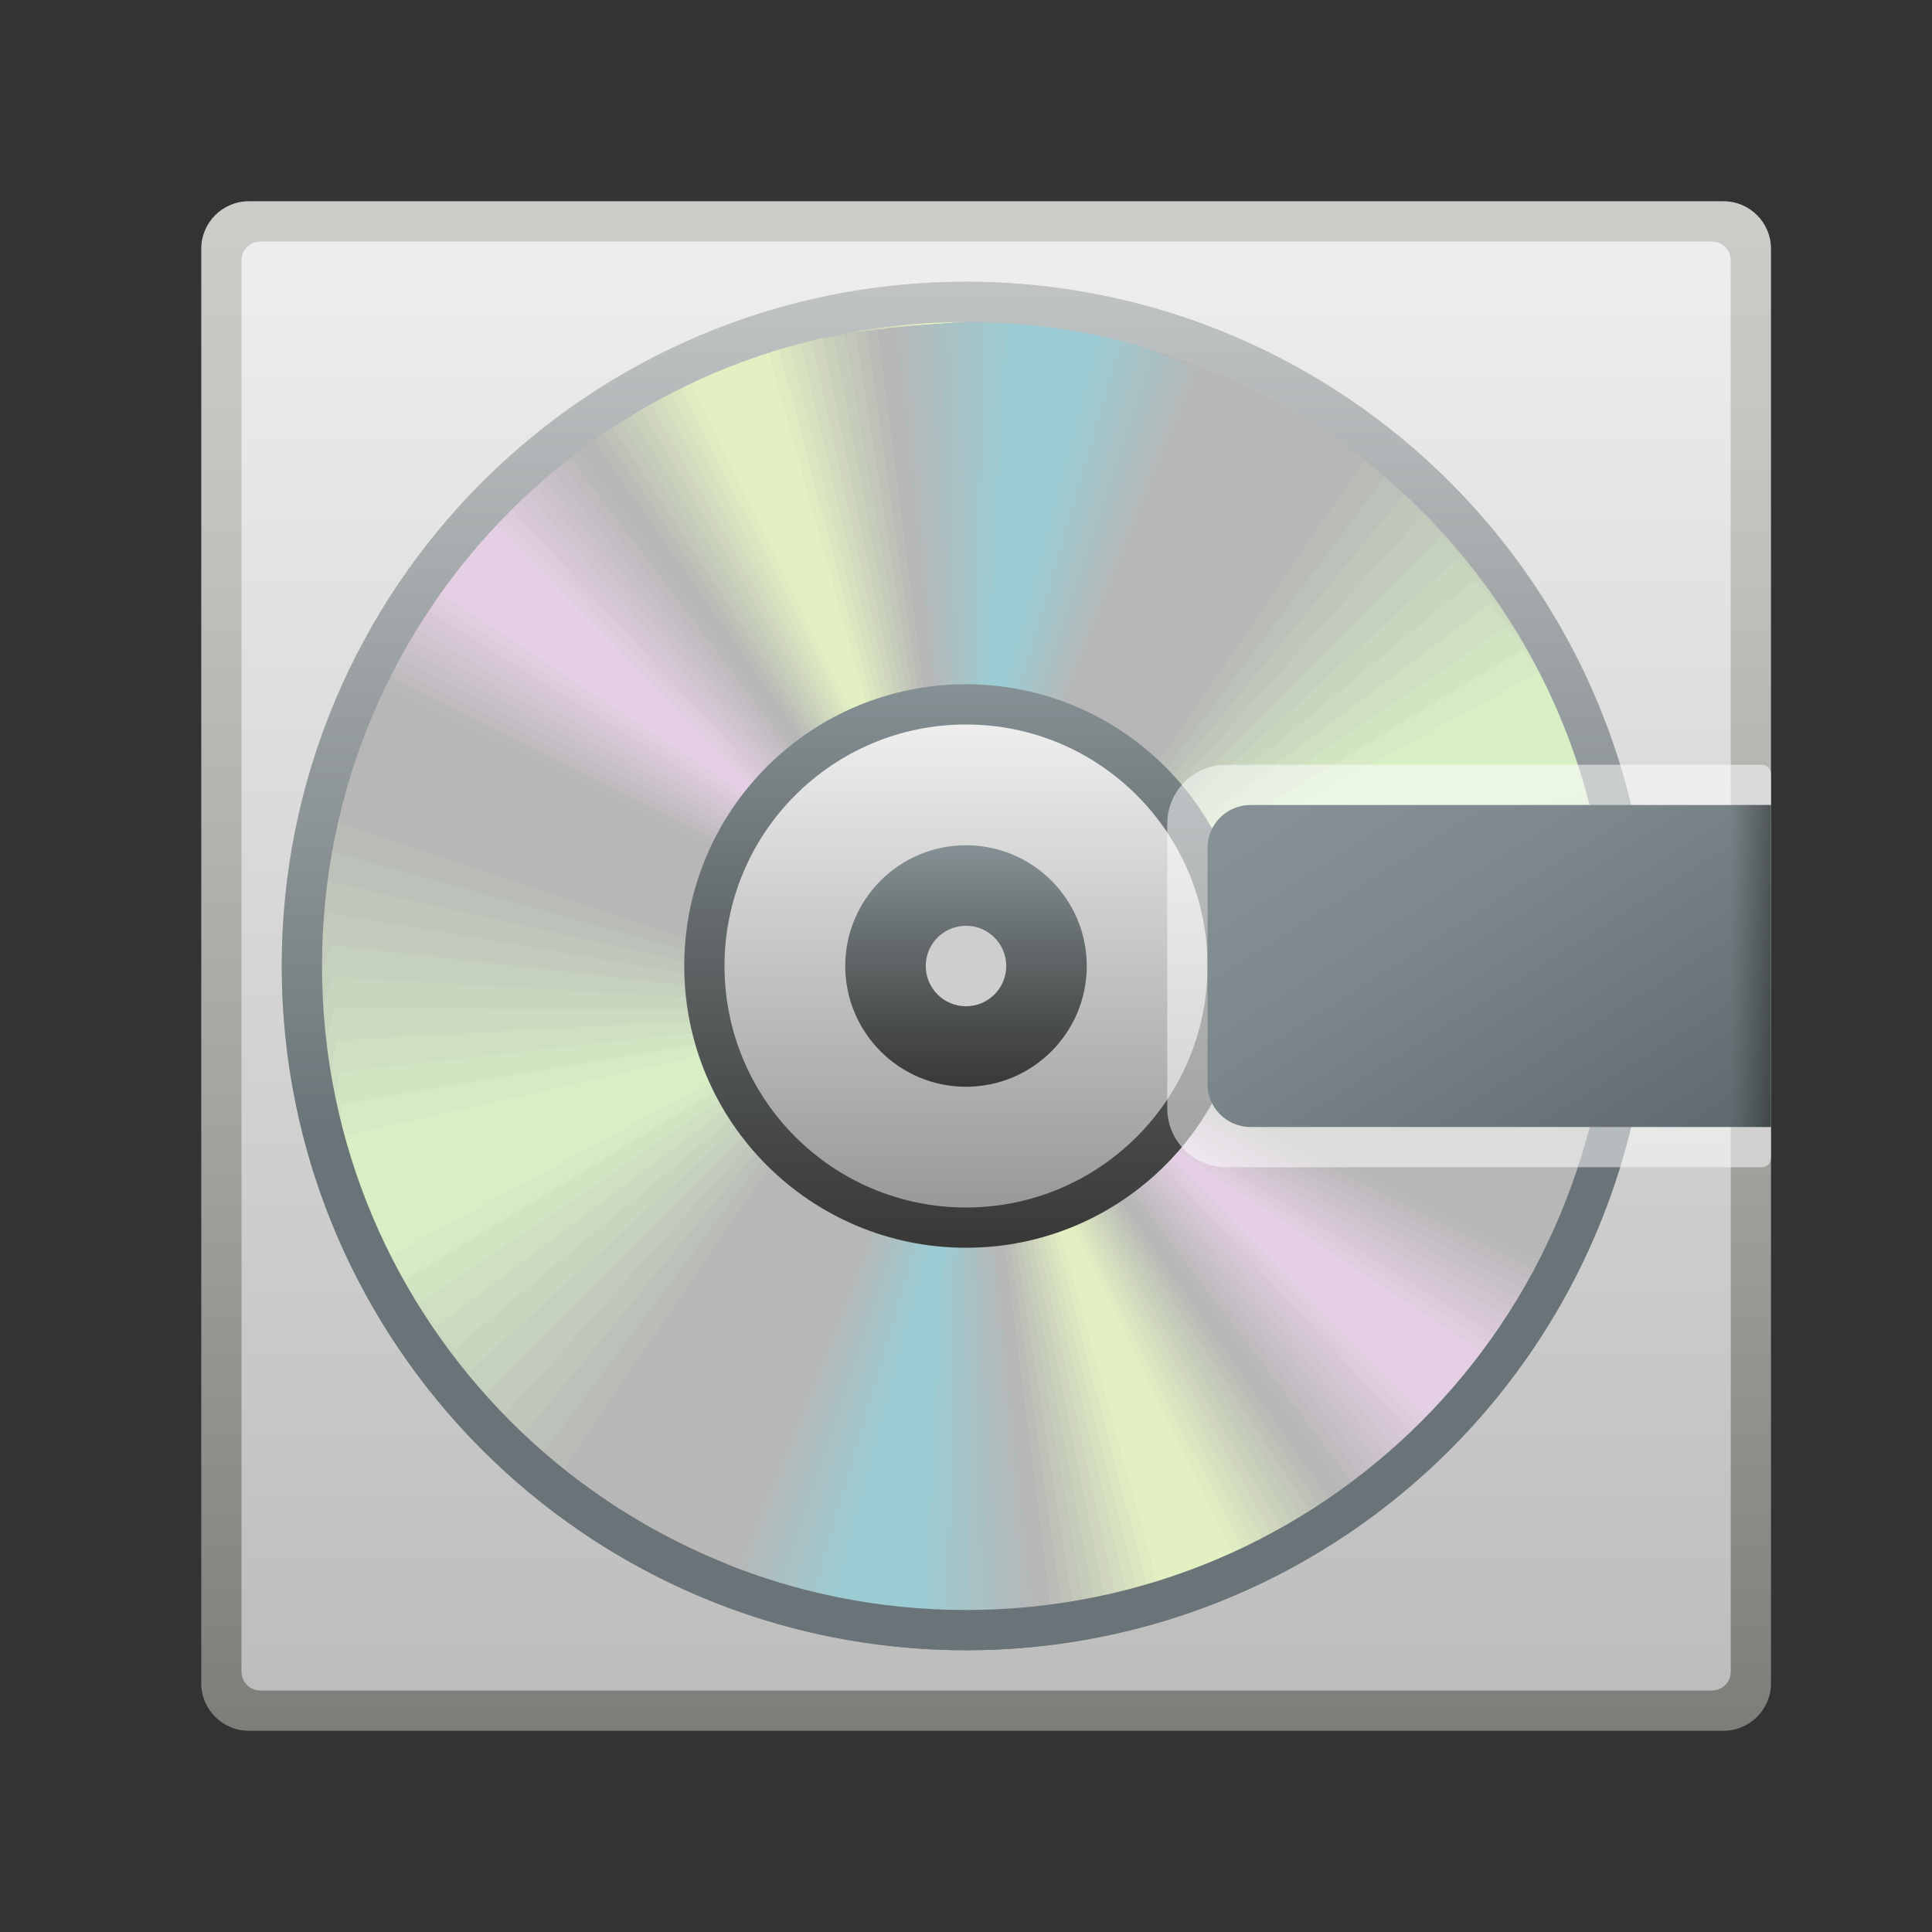 <svg xmlns="http://www.w3.org/2000/svg" viewBox="0 0 48 48"><rect x="0" y="0" width="48" height="48" fill="#333333" stroke="none"/><linearGradient id="5ScQqAT9frfqtpvh1yFtca" x1="24.5" x2="24.5" y1="43" y2="5" gradientUnits="userSpaceOnUse"><stop offset="0" stop-color="#7d7d79"/><stop offset=".432" stop-color="#a6a7a3"/><stop offset=".792" stop-color="#c2c3bf"/><stop offset="1" stop-color="#cccdc9"/></linearGradient><path fill="url(#5ScQqAT9frfqtpvh1yFtca)" d="M42.819,43H6.181C5.529,43,5,42.471,5,41.819V6.181C5,5.529,5.529,5,6.181,5h36.638	C43.471,5,44,5.529,44,6.181v35.638C44,42.471,43.471,43,42.819,43z"/><linearGradient id="5ScQqAT9frfqtpvh1yFtcb" x1="24.5" x2="24.5" y1="42" y2="6" gradientUnits="userSpaceOnUse"><stop offset="0" stop-color="#bdbdbd"/><stop offset="1" stop-color="#eee"/></linearGradient><path fill="url(#5ScQqAT9frfqtpvh1yFtcb)" d="M42.532,42H6.468C6.21,42,6,41.79,6,41.532V6.468C6,6.21,6.21,6,6.468,6h36.064	C42.79,6,43,6.21,43,6.468v35.064C43,41.79,42.79,42,42.532,42z"/><linearGradient id="5ScQqAT9frfqtpvh1yFtcc" x1="24" x2="24" y1="41" y2="7" gradientUnits="userSpaceOnUse"><stop offset="0" stop-color="#7d7d79"/><stop offset=".432" stop-color="#a6a7a3"/><stop offset=".792" stop-color="#c2c3bf"/><stop offset="1" stop-color="#cccdc9"/></linearGradient><circle cx="24" cy="24" r="17" fill="url(#5ScQqAT9frfqtpvh1yFtcc)"/><circle cx="24" cy="24" r="16" fill="#b6b7b6"/><path fill="#b6b7b6" d="M12.954,12.462l6.4,6.719l2.958-1.642l-2.265-9.025C17.34,9.207,14.911,10.585,12.954,12.462z"/><path fill="#bab9ba" d="M13.159,12.285l6.319,6.815l2.707-1.499l-2.403-9.008C17.224,9.255,15.014,10.518,13.159,12.285z"/><path fill="#bfbbbe" d="M13.364,12.109l6.238,6.912l2.455-1.356l-2.541-8.99C17.109,9.302,15.117,10.451,13.364,12.109z"/><path fill="#c3bec3" d="M13.569,11.932l6.156,7.008l2.204-1.213L19.25,8.754C16.993,9.35,15.22,10.384,13.569,11.932z"/><path fill="#c7c0c7" d="M13.774,11.755l6.075,7.104l1.952-1.071l-2.817-8.955C16.878,9.397,15.323,10.317,13.774,11.755z"/><path fill="#cbc2cb" d="M13.978,11.579l5.994,7.201l1.701-0.928l-2.955-8.938C16.762,9.444,15.427,10.25,13.978,11.579z"/><path fill="#d0c4cf" d="M14.183,11.402l5.912,7.297l1.449-0.785l-3.092-8.92C16.647,9.492,15.53,10.183,14.183,11.402z"/><path fill="#d4c6d3" d="M14.388,11.225l5.831,7.394l1.197-0.643l-3.23-8.902C16.531,9.539,15.633,10.116,14.388,11.225z"/><path fill="#d8c8d7" d="M14.593,11.049l5.749,7.49l0.946-0.5L17.92,9.154C16.416,9.587,15.736,10.049,14.593,11.049z"/><path fill="#dccbdc" d="M14.798,10.872l5.668,7.586l0.694-0.357l-3.506-8.867C16.3,9.634,15.839,9.982,14.798,10.872z"/><path fill="#e1cde0" d="M15.003,10.695l5.587,7.683l0.443-0.215l-3.644-8.85C16.185,9.681,15.942,9.915,15.003,10.695z"/><path fill="#e5cfe4" d="M15.207,10.519l5.505,7.779l0.191-0.072l-3.782-8.832C16.069,9.729,16.045,9.848,15.207,10.519z"/><path fill="#b6b7b6" d="M24,8c-1.407,0-2.763,0.202-4.061,0.545l2.338,8.987h3.383l2.398-8.988C26.76,8.202,25.406,8,24,8z"/><path fill="#babcb7" d="M23.999,7.983c-1.353,0-2.536,0.16-3.788,0.482l2.199,9.062l3.106,0.002l2.269-9.048 C26.536,8.16,25.351,7.983,23.999,7.983z"/><path fill="#bec1b8" d="M23.999,7.966c-1.299,0-2.31,0.118-3.514,0.419l2.061,9.138l2.829,0.004l2.141-9.108 C26.311,8.119,25.296,7.966,23.999,7.966z"/><path fill="#c2c7b9" d="M23.998,7.949c-1.245,0-2.084,0.076-3.241,0.357l1.922,9.213l2.552,0.007l2.012-9.168 C26.087,8.077,25.241,7.949,23.998,7.949z"/><path fill="#c6ccba" d="M23.997,7.932c-1.19,0-1.858,0.034-2.967,0.294l1.784,9.288l2.275,0.009l1.883-9.228 C25.862,8.036,25.187,7.932,23.997,7.932z"/><path fill="#cad1bb" d="M23.996,7.915c-1.136,0-1.632-0.008-2.694,0.232l1.645,9.363l1.998,0.011l1.754-9.287 C25.638,7.994,25.132,7.915,23.996,7.915z"/><path fill="#cfd6bd" d="M23.996,7.898c-1.082,0-1.406-0.05-2.421,0.169l1.507,9.438l1.72,0.013l1.625-9.347 C25.413,7.952,25.077,7.898,23.996,7.898z"/><path fill="#d3dbbe" d="M23.995,7.882c-1.028,0-1.18-0.092-2.147,0.107l1.368,9.513l1.443,0.015l1.497-9.407 C25.189,7.911,25.022,7.882,23.995,7.882z"/><path fill="#d7e0bf" d="M23.994,7.865c-0.974,0-0.953-0.134-1.874,0.044l1.229,9.588l1.166,0.017l1.368-9.467 C24.964,7.869,24.968,7.865,23.994,7.865z"/><path fill="#dbe6c0" d="M23.993,7.848c-0.92,0-0.727-0.176-1.6-0.018l1.091,9.664l0.889,0.02l1.239-9.527 C24.74,7.828,24.913,7.848,23.993,7.848z"/><path fill="#dfebc1" d="M23.993,7.831c-0.865,0-0.501-0.219-1.327-0.081l0.952,9.739l0.612,0.022l1.11-9.586 C24.515,7.786,24.858,7.831,23.993,7.831z"/><path fill="#e3f0c2" d="M23.992,7.814c-0.811,0-0.275-0.261-1.053-0.144l0.814,9.814l0.335,0.024l0.981-9.646 C24.291,7.745,24.803,7.814,23.992,7.814z"/><g><path fill="#b6b7b6" d="M9.442,17.298l8.406,3.93l2.158-2.605l-5.393-7.583C12.343,12.671,10.582,14.838,9.442,17.298z"/><path fill="#bab9ba" d="M9.569,17.059l8.365,4.05l1.976-2.381l-5.515-7.516C12.253,12.757,10.654,14.738,9.569,17.059z"/><path fill="#bfbbbe" d="M9.695,16.82l8.325,4.169l1.793-2.156l-5.637-7.45C12.163,12.843,10.726,14.638,9.695,16.82z"/><path fill="#c3bec3" d="M9.822,16.581l8.284,4.288l1.611-1.932l-5.759-7.383C12.072,12.93,10.798,14.538,9.822,16.581z"/><path fill="#c7c0c7" d="M9.949,16.342l8.243,4.408l1.429-1.707l-5.881-7.317C11.982,13.016,10.869,14.438,9.949,16.342z"/><path fill="#cbc2cb" d="M10.075,16.103l8.202,4.527l1.246-1.483l-6.003-7.25C11.892,13.102,10.941,14.339,10.075,16.103z"/><path fill="#d0c4cf" d="M10.202,15.864l8.162,4.647l1.064-1.259l-6.125-7.184C11.801,13.188,11.013,14.239,10.202,15.864z"/><path fill="#d4c6d3" d="M10.328,15.625l8.121,4.766l0.882-1.034l-6.248-7.117C11.711,13.274,11.084,14.139,10.328,15.625z"/><path fill="#d8c8d7" d="M10.455,15.385l8.08,4.885l0.699-0.81l-6.37-7.051C11.621,13.36,11.156,14.039,10.455,15.385z"/><path fill="#dccbdc" d="M10.581,15.146l8.039,5.005l0.517-0.585l-6.492-6.984C11.53,13.447,11.228,13.939,10.581,15.146z"/><path fill="#e1cde0" d="M10.708,14.907l7.999,5.124l0.335-0.361l-6.614-6.918C11.44,13.533,11.299,13.839,10.708,14.907z"/><path fill="#e5cfe4" d="M10.834,14.668l7.958,5.244l0.152-0.137l-6.736-6.852C11.35,13.619,11.371,13.739,10.834,14.668z"/></g><g><path fill="#b6b7b6" d="M18.108,9.124c-1.311,0.512-2.5,1.193-3.585,1.985l5.447,7.521l3.151-1.231l-1.036-9.245 C20.753,8.308,19.418,8.612,18.108,9.124z"/><path fill="#babcb7" d="M18.101,9.108c-1.26,0.492-2.304,1.072-3.353,1.827l5.345,7.642l2.894-1.128L21.81,8.195 C20.529,8.351,19.361,8.616,18.101,9.108z"/><path fill="#bec1b8" d="M18.095,9.093c-1.21,0.472-2.109,0.95-3.121,1.669l5.244,7.762l2.637-1.025l-1.319-9.263 C20.304,8.393,19.303,8.621,18.095,9.093z"/><path fill="#c2c7b9" d="M18.088,9.077c-1.159,0.453-1.914,0.829-2.889,1.511l5.142,7.882l2.379-0.922l-1.461-9.271 C20.08,8.436,19.246,8.625,18.088,9.077z"/><path fill="#c6ccba" d="M18.081,9.062c-1.109,0.433-1.718,0.707-2.657,1.354l5.04,8.003l2.122-0.819l-1.603-9.28 C19.856,8.479,19.189,8.629,18.081,9.062z"/><path fill="#cad1bb" d="M18.074,9.046c-1.058,0.413-1.523,0.586-2.425,1.196l4.938,8.123l1.865-0.717l-1.745-9.289 C19.632,8.522,19.132,8.633,18.074,9.046z"/><path fill="#cfd6bd" d="M18.067,9.031c-1.008,0.394-1.328,0.465-2.193,1.038l4.837,8.243l1.607-0.614L20.432,8.4 C19.408,8.565,19.075,8.637,18.067,9.031z"/><path fill="#d3dbbe" d="M18.06,9.015c-0.957,0.374-1.132,0.343-1.961,0.88l4.735,8.364l1.35-0.511l-2.028-9.307 C19.183,8.608,19.018,8.641,18.06,9.015z"/><path fill="#d7e0bf" d="M18.054,9c-0.907,0.354-0.937,0.222-1.729,0.723l4.633,8.484l1.093-0.408l-2.17-9.316 C18.959,8.651,18.96,8.646,18.054,9z"/><path fill="#dbe6c0" d="M18.047,8.984c-0.857,0.334-0.742,0.1-1.497,0.565l4.532,8.605l0.835-0.305l-2.311-9.325 C18.735,8.694,18.903,8.65,18.047,8.984z"/><path fill="#dfebc1" d="M18.04,8.969c-0.806,0.315-0.546-0.021-1.265,0.407l4.43,8.725l0.578-0.202L19.33,8.565 C18.511,8.737,18.846,8.654,18.04,8.969z"/><path fill="#e3f0c2" d="M18.033,8.953C17.278,9.248,17.682,8.81,17,9.202l4.328,8.845l0.321-0.1l-2.595-9.342 C18.286,8.78,18.789,8.658,18.033,8.953z"/></g><g><path fill="#b6b7b6" d="M21.979,8.164l1.11,9.222l3.352,0.454l3.58-8.578C27.516,8.226,24.753,7.825,21.979,8.164z"/><path fill="#b4b9b9" d="M22.253,8.141l0.963,9.264l3.083,0.413l3.482-8.651C27.374,8.191,24.91,7.831,22.253,8.141z"/><path fill="#b1bbbb" d="M22.528,8.117l0.816,9.306l2.813,0.372l3.385-8.724C27.232,8.156,25.067,7.836,22.528,8.117z"/><path fill="#afbdbe" d="M22.802,8.093l0.668,9.347l2.544,0.331l3.287-8.797C27.089,8.121,25.224,7.841,22.802,8.093z"/><path fill="#adbfc1" d="M23.077,8.07l0.521,9.389l2.274,0.29l3.189-8.87C26.947,8.085,25.381,7.846,23.077,8.07z"/><path fill="#aac1c3" d="M23.351,8.046l0.374,9.431l2.004,0.249l3.091-8.943C26.804,8.05,25.537,7.851,23.351,8.046z"/><path fill="#a8c2c6" d="M23.626,8.022l0.226,9.473l1.735,0.208l2.993-9.016C26.662,8.015,25.694,7.856,23.626,8.022z"/><path fill="#a5c4c8" d="M23.9,7.998l0.079,9.514l1.465,0.167l2.895-9.089C26.52,7.98,25.851,7.861,23.9,7.998z"/><path fill="#a3c6cb" d="M24.175,7.975l-0.068,9.556l1.196,0.126l2.797-9.162C26.377,7.945,26.008,7.866,24.175,7.975z"/><path fill="#a1c8ce" d="M24.449,7.951l-0.216,9.598l0.926,0.085l2.7-9.235C26.235,7.91,26.165,7.871,24.449,7.951z"/><path fill="#9ecad0" d="M24.724,7.927l-0.363,9.64l0.656,0.044l2.602-9.308C26.092,7.875,26.322,7.877,24.724,7.927z"/><path fill="#9cccd3" d="M24.998,7.903l-0.51,9.681l0.387,0.003l2.504-9.381C25.95,7.84,26.478,7.882,24.998,7.903z"/></g><g><path fill="#b6b7b6" d="M8.488,29.846c0.512,1.311,2.208,4.996,5.645,7.612l5.297-8.544l-1.971-5.706L7.95,19.521 C6.073,22.875,7.976,28.537,8.488,29.846z"/><path fill="#b9bcb7" d="M8.537,29.846c0.492,1.26,2.029,4.606,5.189,7.045l5.577-8.182l-1.811-5.236l-9.488-3.163 C6.312,23.431,8.045,28.587,8.537,29.846z"/><path fill="#bcc1b9" d="M8.586,29.846c0.472,1.21,1.849,4.216,4.732,6.479l5.856-7.819l-1.651-4.766l-9.468-2.638 C6.551,23.987,8.114,28.637,8.586,29.846z"/><path fill="#bfc6ba" d="M8.635,29.846c0.453,1.159,1.669,3.825,4.275,5.913l6.136-7.456l-1.491-4.296l-9.448-2.113 C6.79,24.542,8.182,28.687,8.635,29.846z"/><path fill="#c2cbbc" d="M8.684,29.845c0.433,1.109,1.489,3.435,3.819,5.347l6.415-7.093l-1.33-3.826L8.16,22.685 C7.029,25.098,8.251,28.737,8.684,29.845z"/><path fill="#c5d0bd" d="M8.733,29.845c0.413,1.058,1.31,3.044,3.362,4.781l6.695-6.731l-1.17-3.355l-9.407-1.064 C7.268,25.654,8.32,28.787,8.733,29.845z"/><path fill="#c9d6bf" d="M8.782,29.845c0.394,1.008,1.13,2.654,2.906,4.215l6.974-6.368l-1.01-2.885l-9.387-0.539 C7.507,26.21,8.388,28.838,8.782,29.845z"/><path fill="#ccdbc0" d="M8.831,29.845c0.374,0.957,0.95,2.263,2.449,3.649l7.254-6.005l-0.85-2.415l-9.366-0.014 C7.746,26.766,8.457,28.888,8.831,29.845z"/><path fill="#cfe0c2" d="M8.88,29.844c0.354,0.907,0.77,1.873,1.993,3.082l7.533-5.642l-0.69-1.945l-9.346,0.51 C7.985,27.322,8.526,28.938,8.88,29.844z"/><path fill="#d2e5c3" d="M8.929,29.844c0.334,0.857,0.591,1.483,1.536,2.516l7.813-5.28l-0.529-1.475L8.423,26.64 C8.224,27.878,8.594,28.988,8.929,29.844z"/><path fill="#d5eac5" d="M8.978,29.844c0.315,0.806,0.411,1.092,1.08,1.95l8.092-4.917l-0.369-1.005l-9.305,1.56 C8.463,28.434,8.663,29.038,8.978,29.844z"/><path fill="#d8efc6" d="M9.027,29.844c0.295,0.756,0.231,0.702,0.623,1.384l8.372-4.554l-0.209-0.535l-9.285,2.084 C8.702,28.99,8.732,29.088,9.027,29.844z"/></g><g><path fill="#b6b7b6" d="M38.513,31.154l-8.406-3.93l-2.158,2.605l5.393,7.583C35.612,35.781,37.373,33.614,38.513,31.154z"/><path fill="#bab9ba" d="M38.387,31.393l-8.365-4.05l-1.976,2.381l5.515,7.516C35.702,35.695,37.301,33.714,38.387,31.393z"/><path fill="#bfbbbe" d="M38.26,31.633l-8.325-4.169l-1.793,2.156l5.637,7.45C35.793,35.609,37.23,33.814,38.26,31.633z"/><path fill="#c3bec3" d="M38.134,31.872l-8.284-4.288l-1.611,1.932l5.759,7.383C35.883,35.523,37.158,33.914,38.134,31.872z"/><path fill="#c7c0c7" d="M38.007,32.111l-8.243-4.408l-1.429,1.707l5.881,7.317C35.973,35.437,37.086,34.014,38.007,32.111z"/><path fill="#cbc2cb" d="M37.88,32.35l-8.202-4.527l-1.246,1.483l6.003,7.25C36.064,35.35,37.015,34.114,37.88,32.35z"/><path fill="#d0c4cf" d="M37.754,32.589l-8.162-4.647l-1.064,1.259l6.125,7.184C36.154,35.264,36.943,34.214,37.754,32.589z"/><path fill="#d4c6d3" d="M37.627,32.828l-8.121-4.766l-0.882,1.034l6.248,7.117C36.244,35.178,36.871,34.314,37.627,32.828z"/><path fill="#d8c8d7" d="M37.501,33.067l-8.08-4.885l-0.699,0.81l6.37,7.051C36.335,35.092,36.8,34.414,37.501,33.067z"/><path fill="#dccbdc" d="M37.374,33.306l-8.039-5.005l-0.517,0.585l6.492,6.984C36.425,35.006,36.728,34.513,37.374,33.306z"/><path fill="#e1cde0" d="M37.248,33.545l-7.999-5.124l-0.335,0.361l6.614,6.918C36.516,34.92,36.656,34.613,37.248,33.545z"/><path fill="#e5cfe4" d="M37.121,33.784l-7.958-5.244l-0.152,0.137l6.736,6.852C36.606,34.833,36.585,34.713,37.121,33.784z"/></g><g><path fill="#b6b7b6" d="M29.847,39.329c1.311-0.512,2.5-1.193,3.585-1.985l-5.447-7.521l-3.151,1.231l1.036,9.245 C27.203,40.145,28.538,39.84,29.847,39.329z"/><path fill="#babcb7" d="M29.854,39.344c1.26-0.492,2.304-1.072,3.353-1.827l-5.345-7.642l-2.894,1.128l1.178,9.254 C27.427,40.102,28.595,39.836,29.854,39.344z"/><path fill="#bec1b8" d="M29.861,39.36c1.21-0.472,2.109-0.95,3.121-1.669l-5.244-7.762l-2.637,1.025l1.319,9.263 C27.651,40.059,28.652,39.832,29.861,39.36z"/><path fill="#c2c7b9" d="M29.868,39.375c1.159-0.453,1.914-0.829,2.889-1.511l-5.142-7.882l-2.379,0.922l1.461,9.271 C27.875,40.016,28.709,39.828,29.868,39.375z"/><path fill="#c6ccba" d="M29.875,39.391c1.109-0.433,1.718-0.707,2.657-1.354l-5.04-8.003l-2.122,0.819l1.603,9.28 C28.1,39.973,28.766,39.823,29.875,39.391z"/><path fill="#cad1bb" d="M29.881,39.406c1.058-0.413,1.523-0.586,2.425-1.196l-4.938-8.123l-1.865,0.717l1.745,9.289 C28.324,39.93,28.824,39.819,29.881,39.406z"/><path fill="#cfd6bd" d="M29.888,39.422c1.008-0.394,1.328-0.465,2.193-1.038l-4.837-8.243l-1.607,0.614l1.886,9.298 C28.548,39.887,28.881,39.815,29.888,39.422z"/><path fill="#d3dbbe" d="M29.895,39.437c0.957-0.374,1.132-0.343,1.961-0.88l-4.735-8.364l-1.35,0.511l2.028,9.307 C28.772,39.844,28.938,39.811,29.895,39.437z"/><path fill="#d7e0bf" d="M29.902,39.453c0.907-0.354,0.937-0.222,1.729-0.723l-4.633-8.484l-1.093,0.408l2.17,9.316 C28.996,39.801,28.995,39.807,29.902,39.453z"/><path fill="#dbe6c0" d="M29.909,39.468c0.857-0.334,0.742-0.1,1.497-0.565l-4.532-8.605l-0.835,0.305l2.311,9.325 C29.221,39.758,29.052,39.803,29.909,39.468z"/><path fill="#dfebc1" d="M29.916,39.484c0.806-0.315,0.546,0.021,1.265-0.407l-4.43-8.725l-0.578,0.202l2.453,9.334 C29.445,39.715,29.11,39.799,29.916,39.484z"/><path fill="#e3f0c2" d="M29.922,39.499c0.756-0.295,0.351,0.143,1.033-0.249l-4.328-8.845l-0.321,0.1l2.595,9.342 C29.669,39.672,29.167,39.794,29.922,39.499z"/></g><g><path fill="#b6b7b6" d="M25.977,40.288l-1.11-9.222l-3.352-0.454l-3.58,8.578C20.439,40.227,23.202,40.627,25.977,40.288z"/><path fill="#b4b9b9" d="M25.702,40.312l-0.963-9.264l-3.083-0.413l-3.482,8.651C20.582,40.262,23.046,40.622,25.702,40.312z"/><path fill="#b1bbbb" d="M25.428,40.335l-0.816-9.306l-2.813-0.372l-3.385,8.724C20.724,40.297,22.889,40.617,25.428,40.335z"/><path fill="#afbdbe" d="M25.153,40.359l-0.668-9.347l-2.544-0.331l-3.287,8.797C20.866,40.332,22.732,40.612,25.153,40.359z"/><path fill="#adbfc1" d="M24.879,40.383l-0.521-9.389l-2.274-0.29l-3.189,8.87C21.009,40.367,22.575,40.606,24.879,40.383z"/><path fill="#aac1c3" d="M24.604,40.407l-0.374-9.431l-2.004-0.249l-3.091,8.943C21.151,40.402,22.418,40.601,24.604,40.407z"/><path fill="#a8c2c6" d="M24.33,40.43l-0.226-9.473l-1.735-0.208l-2.993,9.016C21.294,40.437,22.261,40.596,24.33,40.43z"/><path fill="#a5c4c8" d="M24.055,40.454l-0.079-9.514l-1.465-0.167l-2.895,9.089C21.436,40.472,22.105,40.591,24.055,40.454z"/><path fill="#a3c6cb" d="M23.781,40.478l0.068-9.556l-1.196-0.126l-2.797,9.162C21.578,40.507,21.948,40.586,23.781,40.478z"/><path fill="#a1c8ce" d="M23.506,40.502l0.216-9.598l-0.926-0.085l-2.7,9.235C21.721,40.542,21.791,40.581,23.506,40.502z"/><path fill="#9ecad0" d="M23.232,40.525l0.363-9.64l-0.656-0.044l-2.602,9.308C21.863,40.577,21.634,40.576,23.232,40.525z"/><path fill="#9cccd3" d="M22.957,40.549l0.51-9.681l-0.387-0.003l-2.504,9.381C22.006,40.612,21.477,40.571,22.957,40.549z"/></g><g><path fill="#b6b7b6" d="M39.401,18.084c-0.512-1.311-2.208-4.996-5.645-7.612l-5.297,8.544l1.971,5.706l9.509,3.687 C41.815,25.056,39.913,19.393,39.401,18.084z"/><path fill="#b9bcb7" d="M39.352,18.084c-0.492-1.26-2.029-4.606-5.188-7.045l-5.577,8.182l1.811,5.236l9.488,3.163 C41.576,24.5,39.844,19.343,39.352,18.084z"/><path fill="#bcc1b9" d="M39.303,18.084c-0.472-1.21-1.849-4.216-4.732-6.479l-5.856,7.819l1.651,4.766l9.468,2.638 C41.337,23.944,39.775,19.293,39.303,18.084z"/><path fill="#bfc6ba" d="M39.254,18.085c-0.453-1.159-1.669-3.825-4.275-5.913l-6.136,7.456l1.491,4.296l9.448,2.113 C41.099,23.388,39.706,19.243,39.254,18.085z"/><path fill="#c2cbbc" d="M39.205,18.085c-0.433-1.109-1.489-3.435-3.819-5.347l-6.415,7.093l1.33,3.826l9.427,1.589 C40.86,22.832,39.638,19.193,39.205,18.085z"/><path fill="#c5d0bd" d="M39.156,18.085c-0.413-1.058-1.31-3.044-3.362-4.781l-6.695,6.731l1.17,3.355l9.407,1.064 C40.621,22.276,39.569,19.143,39.156,18.085z"/><path fill="#c9d6bf" d="M39.107,18.085c-0.394-1.008-1.13-2.654-2.906-4.215l-6.974,6.368l1.01,2.885l9.387,0.539 C40.382,21.72,39.5,19.093,39.107,18.085z"/><path fill="#ccdbc0" d="M39.058,18.086c-0.374-0.957-0.95-2.263-2.449-3.649l-7.254,6.005l0.85,2.415l9.366,0.014 C40.143,21.164,39.432,19.043,39.058,18.086z"/><path fill="#cfe0c2" d="M39.009,18.086c-0.354-0.907-0.77-1.873-1.993-3.082l-7.533,5.642l0.69,1.945l9.346-0.51 C39.904,20.608,39.363,18.993,39.009,18.086z"/><path fill="#d2e5c3" d="M38.96,18.086c-0.334-0.857-0.591-1.483-1.536-2.516l-7.813,5.28l0.529,1.475l9.326-1.035 C39.665,20.052,39.294,18.942,38.96,18.086z"/><path fill="#d5eac5" d="M38.911,18.086c-0.315-0.806-0.411-1.092-1.08-1.95l-8.092,4.917l0.369,1.005l9.305-1.56 C39.426,19.496,39.226,18.892,38.911,18.086z"/><path fill="#d8efc6" d="M38.862,18.087c-0.295-0.756-0.231-0.702-0.623-1.384l-8.372,4.554l0.209,0.535l9.285-2.084 C39.187,18.94,39.157,18.842,38.862,18.087z"/></g><linearGradient id="5ScQqAT9frfqtpvh1yFtcd" x1="24" x2="24" y1="31" y2="17" gradientUnits="userSpaceOnUse"><stop offset="0" stop-color="#383837"/><stop offset=".357" stop-color="#515555"/><stop offset="1" stop-color="#869195"/></linearGradient><circle cx="24" cy="24" r="7" fill="url(#5ScQqAT9frfqtpvh1yFtcd)"/><linearGradient id="5ScQqAT9frfqtpvh1yFtce" x1="24" x2="24" y1="30" y2="18" gradientUnits="userSpaceOnUse"><stop offset="0" stop-color="#999"/><stop offset="1" stop-color="#eee"/></linearGradient><circle cx="24" cy="24" r="6" fill="url(#5ScQqAT9frfqtpvh1yFtce)"/><linearGradient id="5ScQqAT9frfqtpvh1yFtcf" x1="24" x2="24" y1="27" y2="21" gradientUnits="userSpaceOnUse"><stop offset="0" stop-color="#383837"/><stop offset=".357" stop-color="#515555"/><stop offset="1" stop-color="#869195"/></linearGradient><circle cx="24" cy="24" r="3" fill="url(#5ScQqAT9frfqtpvh1yFtcf)"/><circle cx="24" cy="24" r="1" fill="#cecece"/><linearGradient id="5ScQqAT9frfqtpvh1yFtcg" x1="24" x2="24" y1="28.234" y2="-5.766" gradientUnits="userSpaceOnUse"><stop offset="0" stop-color="#6a7478"/><stop offset=".244" stop-color="#8f9698"/><stop offset=".584" stop-color="#bcbfc0"/><stop offset=".847" stop-color="#d8d8d9"/><stop offset="1" stop-color="#e2e2e2"/></linearGradient><path fill="url(#5ScQqAT9frfqtpvh1yFtcg)" d="M24,7C14.611,7,7,14.611,7,24s7.611,17,17,17s17-7.611,17-17S33.389,7,24,7z M24,40	c-8.837,0-16-7.163-16-16S15.163,8,24,8s16,7.163,16,16S32.837,40,24,40z"/><path fill="#fff" d="M43.769,29H30.467C29.657,29,29,28.343,29,27.533v-7.066C29,19.657,29.657,19,30.467,19	h13.302C43.897,19,44,19.103,44,19.231v9.538C44,28.897,43.897,29,43.769,29z" opacity=".51"/><linearGradient id="5ScQqAT9frfqtpvh1yFtch" x1="43.858" x2="34.017" y1="34.431" y2="18.919" gradientUnits="userSpaceOnUse"><stop offset="0" stop-color="#475054"/><stop offset=".335" stop-color="#616b6f"/><stop offset=".756" stop-color="#7c878b"/><stop offset="1" stop-color="#869195"/></linearGradient><path fill="url(#5ScQqAT9frfqtpvh1yFtch)" d="M44,28H31.068C30.478,28,30,27.522,30,26.932v-5.864C30,20.478,30.478,20,31.068,20H44V28z"/><linearGradient id="5ScQqAT9frfqtpvh1yFtci" x1="43" x2="44" y1="24" y2="24" gradientUnits="userSpaceOnUse"><stop offset="0" stop-color="#171714" stop-opacity="0"/><stop offset="1" stop-color="#171714" stop-opacity=".4"/></linearGradient><rect width="1" height="8" x="43" y="20" fill="url(#5ScQqAT9frfqtpvh1yFtci)"/></svg>